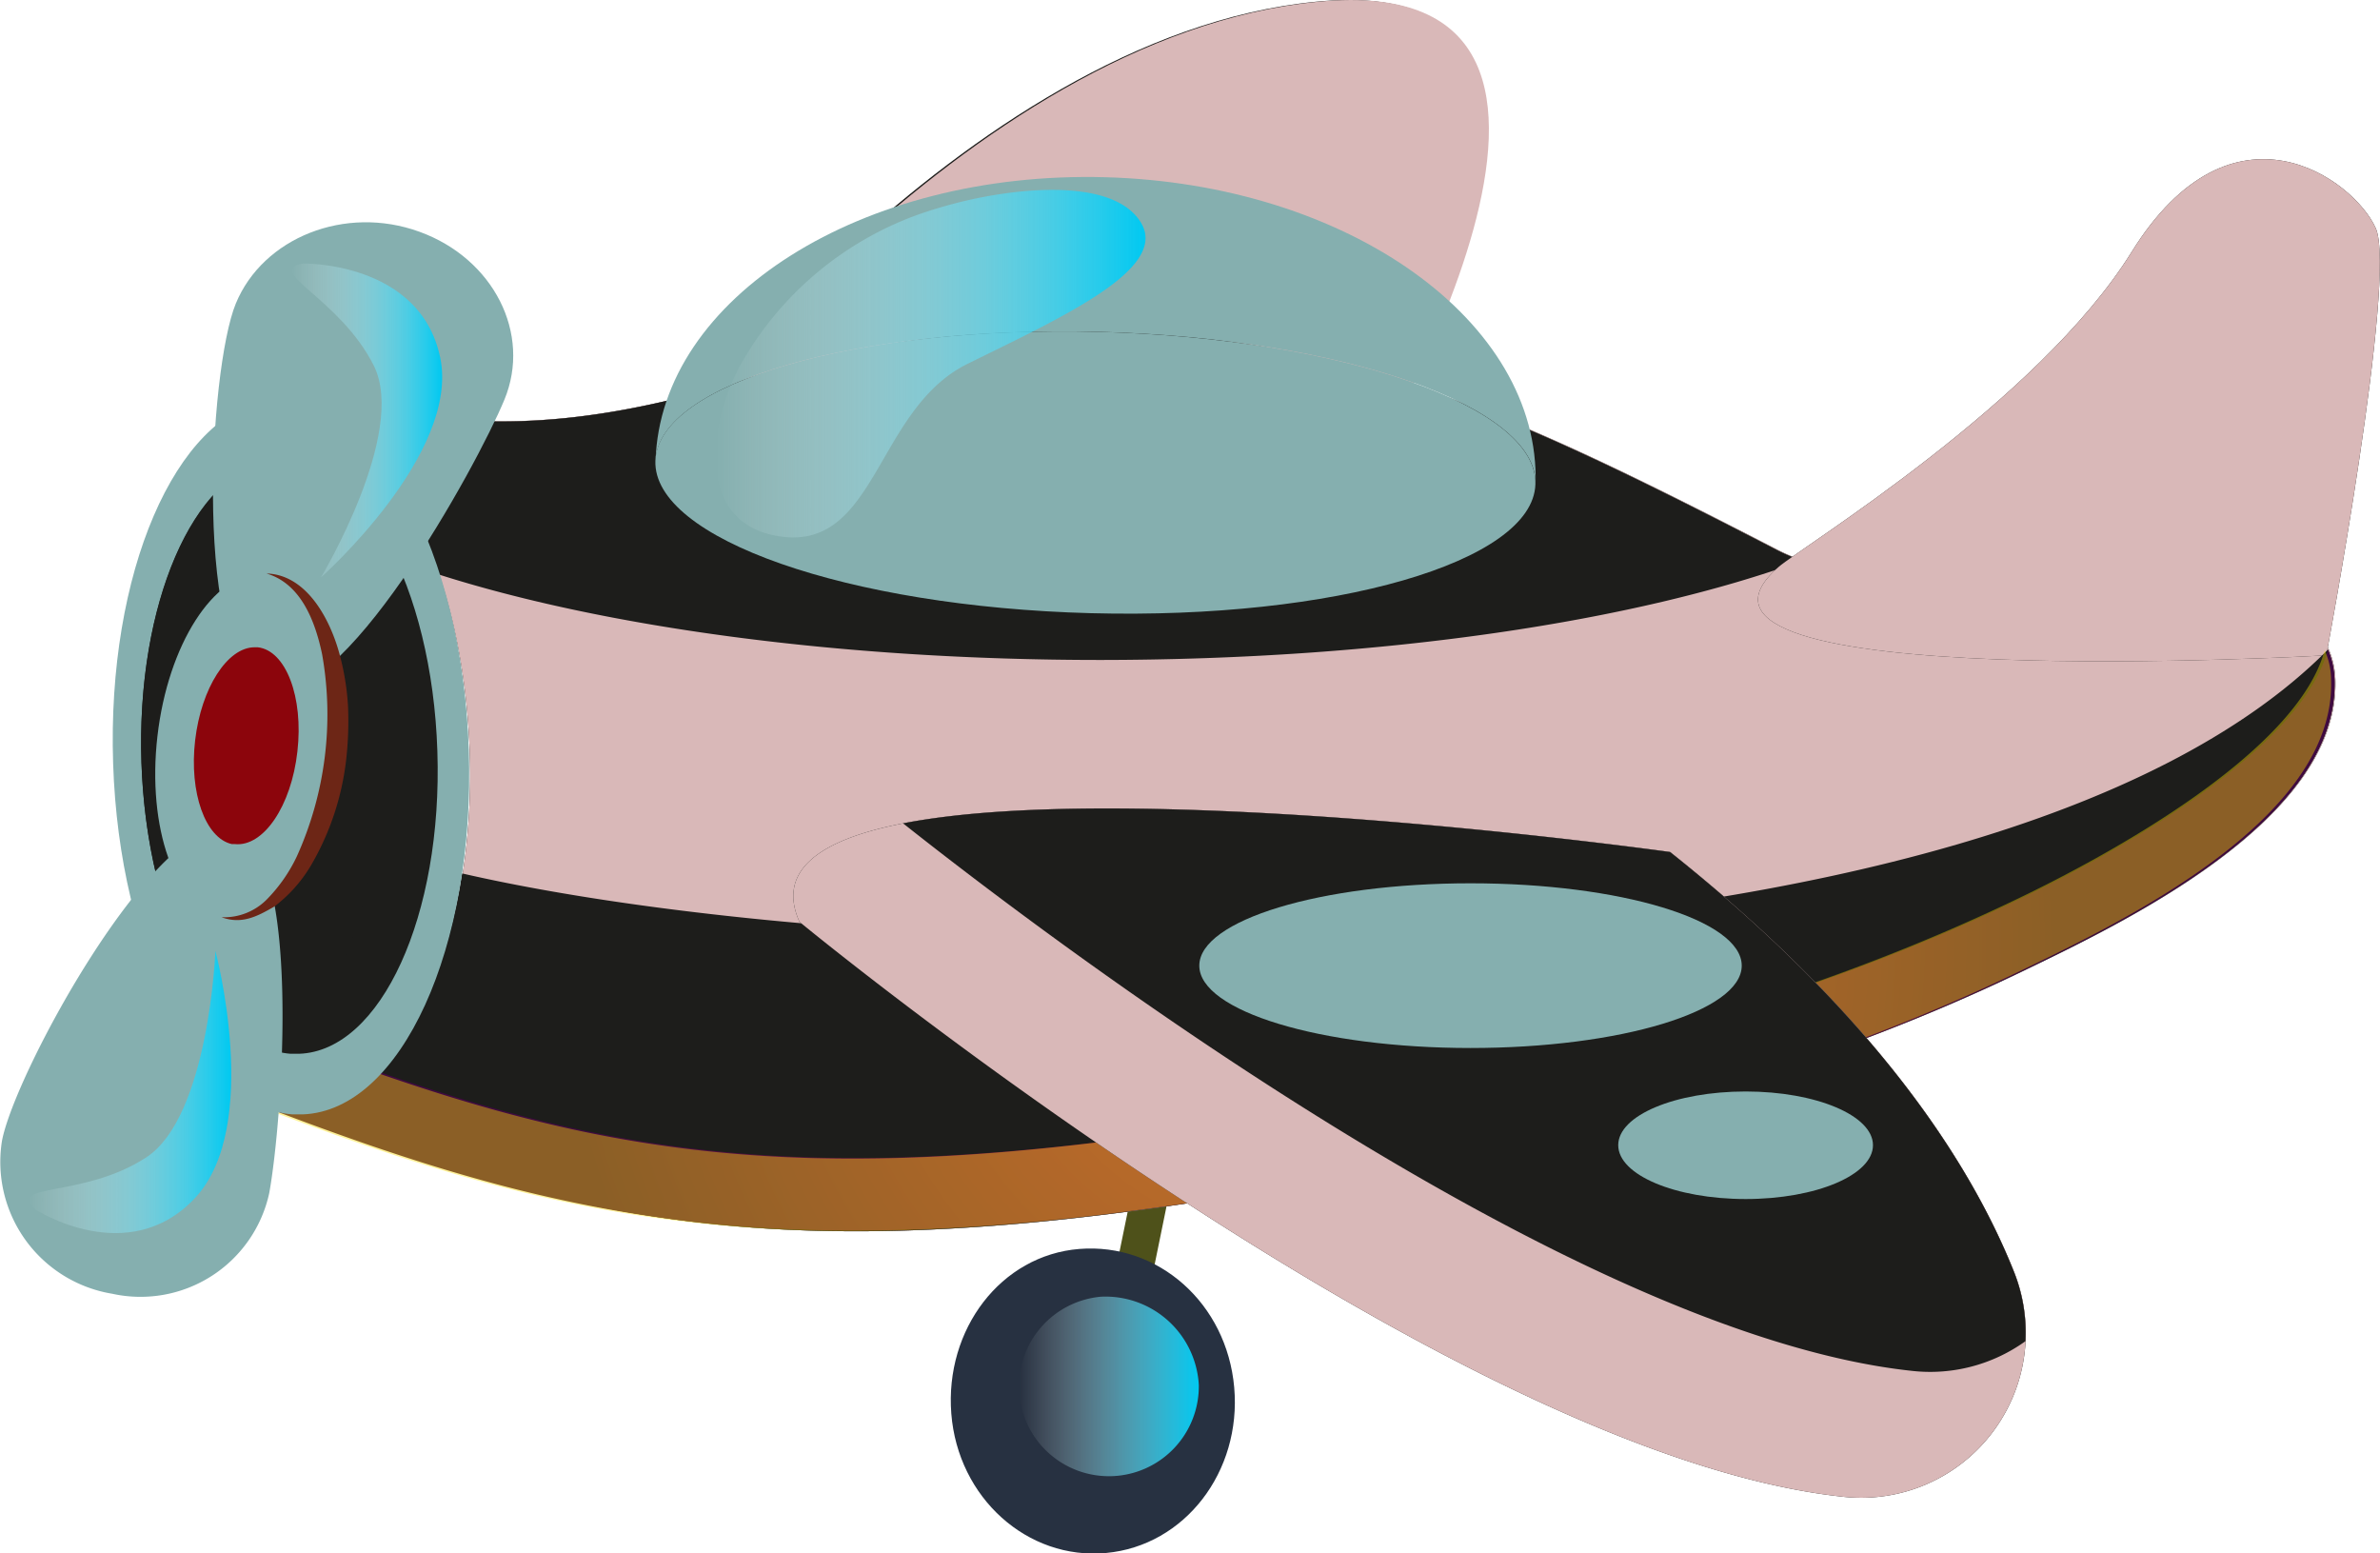 <svg xmlns="http://www.w3.org/2000/svg" xmlns:xlink="http://www.w3.org/1999/xlink" viewBox="0 0 144.53 94.32"><defs><style>.cls-1{isolation:isolate;}.cls-2{fill:#4e511a;}.cls-3{fill:#1d1d1b;}.cls-4{fill:#d9b8b8;}.cls-4,.cls-7{mix-blend-mode:multiply;}.cls-5{fill:url(#radial-gradient);}.cls-6{fill:#fede00;opacity:0.4;mix-blend-mode:screen;}.cls-7,.cls-8{fill:#85afaf;}.cls-9{fill:#273141;}.cls-10,.cls-11,.cls-12,.cls-15{mix-blend-mode:overlay;}.cls-10{fill:url(#linear-gradient);}.cls-11{fill:url(#linear-gradient-2);}.cls-12{fill:url(#linear-gradient-3);}.cls-13{fill:#6d2616;}.cls-14{fill:#8c050c;}.cls-15{fill:url(#linear-gradient-4);}</style><radialGradient id="radial-gradient" cx="404.29" cy="232.65" r="45.87" gradientUnits="userSpaceOnUse"><stop offset="0" stop-color="#b32447"/><stop offset="0.99" stop-color="#400a40"/></radialGradient><linearGradient id="linear-gradient" x1="386.86" y1="260.15" x2="397.77" y2="260.15" gradientUnits="userSpaceOnUse"><stop offset="0" stop-color="#fff" stop-opacity="0"/><stop offset="1" stop-color="#00c9f1"/></linearGradient><linearGradient id="linear-gradient-2" x1="342.66" y1="201.1" x2="351.79" y2="201.1" xlink:href="#linear-gradient"/><linearGradient id="linear-gradient-3" x1="326.72" y1="241.84" x2="338.98" y2="241.84" xlink:href="#linear-gradient"/><linearGradient id="linear-gradient-4" x1="368.38" y1="197.63" x2="394.5" y2="197.63" xlink:href="#linear-gradient"/></defs><title>4erniy</title><g class="cls-1"><g id="Слой_1" data-name="Слой 1"><polygon class="cls-2" points="68.48 84.79 66.27 84.36 69.58 68.21 71.78 68.64 68.48 84.79"/><path class="cls-3" d="M364.22,204s19-26.25,40.67-28.33,2.54,29.21,2.54,29.21Z" transform="translate(-324.94 -175.57)"/><path class="cls-4" d="M364.35,204s19-26.25,40.67-28.33,2.54,29.21,2.54,29.21Z" transform="translate(-324.94 -175.57)"/><path class="cls-3" d="M341.46,199.81c6.2-.23,11.56,9.3,12,21.3s-4.32,21.91-10.53,22.15c20,7.56,33.4,10,69.56,2.6,12.05-2.48,24.09-5.93,35.2-11.28,6.21-3,19.35-9.22,19.07-17.76-.15-4.35-5.27-5.83-8.75-6.64-8-1.87-17.91,2.5-25.15-1.24-10.68-5.52-16.86-8.4-23.6-10.43a65,65,0,0,0-38.79,0C353.45,203.93,347.49,199.23,341.46,199.81Z" transform="translate(-324.94 -175.57)"/><path class="cls-4" d="M341.46,199.81c6.2-.23,11.56,9.3,12,21.3s-4.32,21.91-10.53,22.15c20,7.56,33.4,10,69.56,2.6,12.05-2.48,24.09-5.93,35.2-11.28,6.21-3,19.35-9.22,19.07-17.76-.15-4.35-5.27-5.83-8.75-6.64-8-1.87-17.91,2.5-25.15-1.24-10.68-5.52-16.86-8.4-23.6-10.43a65,65,0,0,0-38.79,0C353.45,203.93,347.49,199.23,341.46,199.81Z" transform="translate(-324.94 -175.57)"/><path class="cls-3" d="M434.39,209.61a11.52,11.52,0,0,1-1.58-.67c-10.68-5.52-16.86-8.4-23.6-10.43a65,65,0,0,0-38.79,0c-17,5.43-22.93.73-29,1.31,4.18-.16,8,4.13,10.13,10.62,10,3.19,24.31,5.2,40.21,5.2C409,215.63,424.36,213.28,434.39,209.61Z" transform="translate(-324.94 -175.57)"/><path class="cls-3" d="M432.94,210c1.45-1.26,15.77-10,21.44-19.12,6.12-9.86,13.51-4.42,14.83-1.46s-3,25.94-3,25.94S424,217.8,432.94,210Z" transform="translate(-324.94 -175.57)"/><path class="cls-4" d="M432.94,210c1.45-1.26,15.77-10,21.44-19.12,6.12-9.86,13.51-4.42,14.83-1.46s-3,25.94-3,25.94S424,217.8,432.94,210Z" transform="translate(-324.94 -175.57)"/><path class="cls-3" d="M466.71,216.82a6.47,6.47,0,0,0-.4-1.81C445.37,236.14,379.78,234.75,353,228.6c-1.31,8.38-5.24,14.48-10.1,14.66,20,7.56,33.4,10,69.56,2.6,12.05-2.48,24.09-5.93,35.2-11.28C453.85,231.6,467,225.36,466.71,216.82Z" transform="translate(-324.94 -175.57)"/><path class="cls-5" d="M447.64,230.13c-11.11,5.34-23.15,8.79-35.2,11.27-33,6.8-47.07,5.32-64.48-.75a9.55,9.55,0,0,1-6.1,2.45c20,7.56,34.42,10.2,70.58,2.76,12.05-2.48,24.09-5.93,35.2-11.28,6.21-3,19.35-9.22,19.07-17.76a4.52,4.52,0,0,0-.4-1.81C464.64,221.25,453.09,227.51,447.64,230.13Z" transform="translate(-324.94 -175.57)"/><path class="cls-6" d="M447.44,230.15c-11.12,5.35-23.15,8.8-35.2,11.28-33,6.8-47.07,5.32-64.49-.75a9.51,9.51,0,0,1-6.09,2.45c20,7.56,34.42,10.2,70.58,2.76,12.05-2.48,24.08-5.93,35.2-11.28,6.2-3,19.34-9.22,19.06-17.76a4.52,4.52,0,0,0-.39-1.81C464.44,221.28,452.89,227.54,447.44,230.15Z" transform="translate(-324.94 -175.57)"/><path class="cls-7" d="M353.41,221.11c-.39-12-5.55-21.54-11.51-21.32l-.64.07c-5.65.88-9.83,10.51-9.45,22.07s5.19,20.85,10.88,21.3l.64,0C349.29,243,353.81,233.11,353.41,221.11Z" transform="translate(-324.94 -175.57)"/><path class="cls-3" d="M351.5,221.18c-.32-10-4.61-17.88-9.58-17.7l-.53.06c-4.7.73-8.18,8.72-7.86,18.33s4.31,17.31,9.05,17.68h.53C348.08,239.37,351.83,231.14,351.5,221.18Z" transform="translate(-324.94 -175.57)"/><path class="cls-3" d="M341.16,239.21c4.16-1.67,7.1-9.16,6.81-18-.29-8.63-3.54-15.72-7.63-17.35-4.15,1.68-7.1,9.17-6.81,18C333.82,230.5,337.07,237.59,341.16,239.21Z" transform="translate(-324.94 -175.57)"/><path class="cls-8" d="M392.05,186.33c-14.76-.4-27,7.31-27.3,17.22.15-4.72,12.24-8.22,27-7.83s26.59,4.54,26.44,9.26C418.5,195.08,406.8,186.73,392.05,186.33Z" transform="translate(-324.94 -175.57)"/><path class="cls-8" d="M391.74,195.72c-14.75-.39-26.84,3.11-27,7.83s11.68,8.86,26.44,9.25,26.84-3.1,27-7.82S406.5,196.12,391.74,195.72Z" transform="translate(-324.94 -175.57)"/><path class="cls-3" d="M373.49,231.54s39.12,32.27,63.31,34.9a10,10,0,0,0,10.44-13.66c-2.63-6.59-8.4-15.55-20.88-25.48C426.36,227.3,367.93,219.12,373.49,231.54Z" transform="translate(-324.94 -175.57)"/><path class="cls-4" d="M373.49,231.54s39.12,32.27,63.31,34.9a10,10,0,0,0,10.44-13.66c-2.63-6.59-8.4-15.55-20.88-25.48C426.36,227.3,367.93,219.12,373.49,231.54Z" transform="translate(-324.94 -175.57)"/><path class="cls-3" d="M426.36,227.3s-32.3-4.52-46.58-1.74c8.38,6.64,40.36,31,61.24,33.24a9.91,9.91,0,0,0,6.92-1.8,10,10,0,0,0-.7-4.22C444.61,246.19,438.84,237.23,426.36,227.3Z" transform="translate(-324.94 -175.57)"/><path class="cls-9" d="M399.89,259.81c.45,5.11-3,9.61-7.78,10.05s-9-3.35-9.4-8.46,3-9.62,7.78-10S399.44,254.7,399.89,259.81Z" transform="translate(-324.94 -175.57)"/><path class="cls-10" d="M397.74,259.65a5.46,5.46,0,1,1-5.94-5.35A5.68,5.68,0,0,1,397.74,259.65Z" transform="translate(-324.94 -175.57)"/><path class="cls-8" d="M350.41,189.64c4.5,1.63,6.82,6.19,5.16,10.2s-10,19.21-14.47,17.58S337.61,198,339.26,194,345.9,188,350.41,189.64Z" transform="translate(-324.94 -175.57)"/><path class="cls-11" d="M343.34,191.57s7.1-.14,8.33,5.7-7.24,13.36-7.24,13.36,5.26-8.76,3.21-12.86S340.92,192,343.34,191.57Z" transform="translate(-324.94 -175.57)"/><path class="cls-8" d="M331.75,254.12a8,8,0,0,0,9.54-6.11c.78-4.23,2.11-21.3-2.37-22.17s-13.07,14.82-13.86,19A8.11,8.11,0,0,0,331.75,254.12Z" transform="translate(-324.94 -175.57)"/><path class="cls-12" d="M327.08,249s5.64,3.66,9.71-.7,1.23-15,1.23-15-.39,10.07-4.21,12.55S325.38,247.36,327.08,249Z" transform="translate(-324.94 -175.57)"/><path class="cls-8" d="M345.33,221.45c.67-5.77-1.22-10.73-4.21-11.06h-.32c-2.88,0-5.66,4.31-6.3,9.88s1.08,10.37,3.89,11l.32.06C341.7,231.65,344.67,227.23,345.33,221.45Z" transform="translate(-324.94 -175.57)"/><path class="cls-13" d="M338.39,231.26a3.65,3.65,0,0,0,2.81-1.14,9.54,9.54,0,0,0,1.76-2.54,20.93,20.93,0,0,0,1.54-12.29c-.44-2.1-1.33-4.3-3.38-4.9,2.29.06,3.72,2.46,4.37,4.65a15.61,15.61,0,0,1,.58,3.32,20.81,20.81,0,0,1-.11,3.35,16.38,16.38,0,0,1-2.11,6.36,8.67,8.67,0,0,1-2.25,2.54C340.52,231.24,339.6,231.7,338.39,231.26Z" transform="translate(-324.94 -175.57)"/><path class="cls-14" d="M343,221.2c.38-3.31-.7-6.14-2.41-6.33h-.19c-1.65,0-3.24,2.47-3.61,5.65s.62,5.94,2.23,6.3l.18,0C340.94,227,342.63,224.51,343,221.2Z" transform="translate(-324.94 -175.57)"/><path class="cls-15" d="M382.34,188.08c-.72.2-1.35.41-1.84.59A20.26,20.26,0,0,0,370,197.56c-2.07,3.66-2.76,9.4,1.75,10.47,6.43,1.52,6.21-7.53,11.93-10.36s12.3-5.77,10.53-8.61S386.1,187,382.34,188.08Z" transform="translate(-324.94 -175.57)"/><path class="cls-8" d="M430.71,234.2c0,2.77-7.37,5-16.47,5s-16.47-2.24-16.47-5,7.37-5,16.47-5S430.71,231.43,430.71,234.2Z" transform="translate(-324.94 -175.57)"/><path class="cls-8" d="M438.68,245.1c0,1.81-3.46,3.27-7.73,3.27s-7.74-1.46-7.74-3.27,3.46-3.26,7.74-3.26S438.68,243.3,438.68,245.1Z" transform="translate(-324.94 -175.57)"/></g></g></svg>